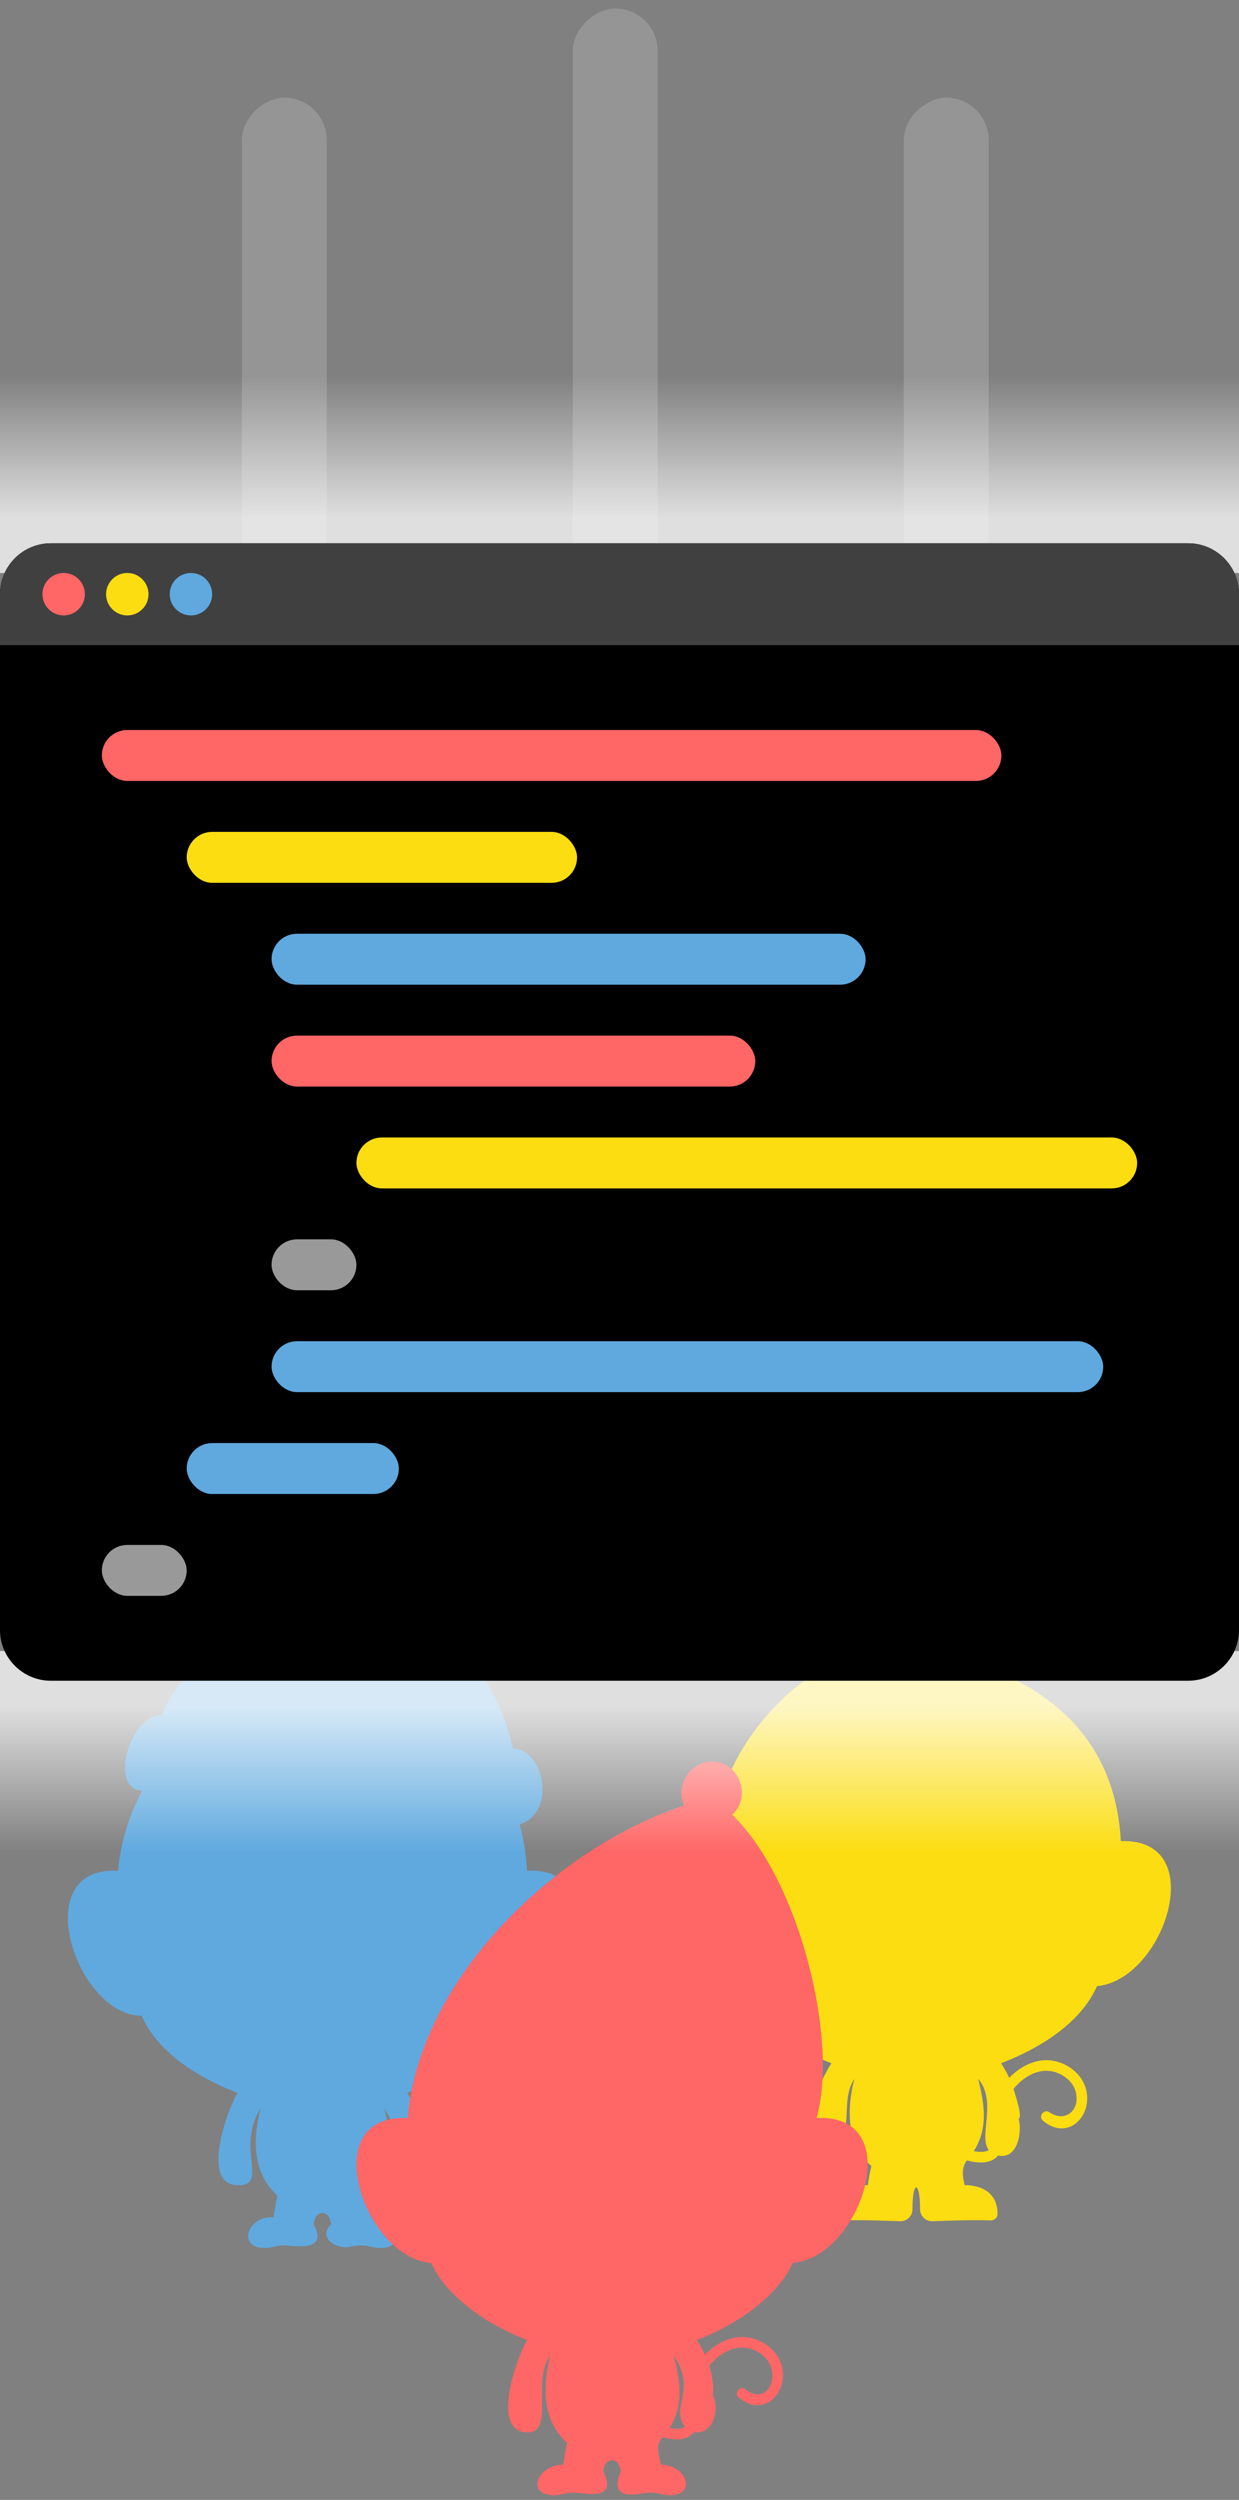 <svg xmlns="http://www.w3.org/2000/svg" width="292" height="589" fill="none" xmlns:v="https://vecta.io/nano"><rect width="100%" height="100%" fill="#808080" stroke="none"/><g clip-path="url(#C)"><g fill="#959595"><rect x="155" y="2" width="143" height="20" rx="10" transform="rotate(90 155 2)"/><rect x="77" y="23" width="122" height="20" rx="10" transform="rotate(90 77 23)"/><rect x="233" y="23" width="122" height="20" rx="10" transform="rotate(90 233 23)"/></g><g fill-rule="evenodd"><path d="M94.72 381.137c4.279-6.18-.252-15.137-7.939-15.137-6.583 0-11.266 6.788-9.093 12.89-22.614.47-35.185 15.023-39.691 25.198-7.516 0-12.411 17.478-4.502 17.82-3.138 5.964-5.127 12.402-5.666 18.87-21.628-1.232-9.848 34.16 5.558 34.16 3.938 8.97 13.835 14.813 22.604 18.172-2.316 3.593-8.9 21.728.06 21.735 7.429 0-.571-8.494 5.334-18.056-1.8 7.3-1.922 15.185 4.016 20.56-.408 1.672-.655 3.393-.928 5.092-5.993-.59-8.838 7.233-2.042 7.2 1.763-.01 2.403-.59 4.512-.607 2.183-.008 10.537 1.808 7.012-4.95.219-3.647 3.84-3.53 4.053 0-3.229 3.277 1.421 5.97 4.487 5.275.937-.213 1.886-.353 2.849-.317 1.874.07 2.532.6 4.237.6 6.863 0 2.466-6.63-2.092-7.21-.438-2.724-1.393-4.414.418-6.444 2.44.657 5.65 1.004 7.42-1.2 4.364.74 6.141-5.37 4.43-8.516.201-2.433-.12-4.792-.87-7.124 2.191-2.67 5.434-4.712 8.805-4.19 2.646.4 5.338 2.377 5.925 5.088.908 4.183-2.37 7.854-6.152 4.687-1.225-1.07-2.872.863-1.62 1.902 5.41 4.604 11.56-.932 10.218-7.117-.806-3.72-4.32-6.462-7.986-7.03-3.813-.59-7.5 1.28-10.196 4.053-.544-1.202-1.201-2.33-1.914-3.436 8.721-3.34 18.668-9.24 22.611-18.175 14.402 1.413 27.764-35.342 5.617-34.165-.2-3.926-.804-7.553-1.737-10.9 9.023-3.022 5.523-17.877-1.533-17.877-3.655-15-11.19-26.25-26.204-30.86zM93.134 513.47c-.868.82-2.548.55-3.582.346 3.334-5.273 2.446-11.27 1.018-17.025 5.909 9.06-.612 12.647 2.564 16.68z" fill="#5fa9df"/><path d="M233.837 379.097c2.36-1.123 19.255 7.75 16.368 13.792-.25.523-2.747 4.66-20.612-1.1 18.87 6.197 33.322 18.933 34.558 41.995 21.285-.783 10.285 32.717-5.616 34.164-3.948 8.942-13.888 14.833-22.613 18.174.714 1.107 1.37 2.232 1.915 3.434 2.697-2.772 6.382-4.64 10.194-4.05 3.668.568 7.182 3.3 7.99 7.03 1.373 6.334-4.56 11.935-10.22 7.116-1.194-.992.257-2.87 1.522-1.98 3.598 2.47 7.187-.297 6.252-4.608-.588-2.71-3.28-4.68-5.926-5.088-3.37-.52-6.61 1.52-8.802 4.187.48 1.49 2.195 6.74 1.22 7.03.88 3.075-.206 9.66-4.828 8.668-1.79 2.146-4.955 1.797-7.377 1.145-1.424 1.995-.924 3.995-.523 5.83 4.265 0 7.86 2.046 7.743 6.92-.02.84-.847 1.437-1.688 1.394-3.223-.165-9.805.042-13.627.19-1.596.06-2.928-1.214-2.928-2.812 0-6.716-1.798-7.052-1.798 0 0 1.598-1.33 2.873-2.927 2.812-3.822-.147-10.403-.354-13.627-.19-1.514.077-1.773-1.45-1.637-2.662l.001.004c.474-4.243 3.982-5.656 7.687-5.656.126-1.17.4-2.754.822-4.48-5.936-5.373-5.826-13.272-4.02-20.558-2.556 4.014-1.213 8.28-2.32 12.128 2.714 4.625-3.718 8.192-6.588 3.73-3.506-5.452.49-14.843 3.518-19.537-8.787-3.365-18.665-9.197-22.607-18.172-14.905-.948-27.405-34.948-5.556-34.162 2.04-24.482 23.644-46.237 48.194-48.004 15.97-1.123 23.228 2.505 24.98 1.023s-8.39-7.108-7.12-7.708zm-.82 127.44c-.7.51-1.896.604-3.51.286 3.465-5.48 2.486-11.103 1.018-17.023 4.555 5.2 0 13.7 2.493 16.737z" fill="#fbdd11"/><path d="M172.544 427.543l-.015-.014c15.768 15.2 25.2 52.963 19.913 71.497 21.842-1.06 10.288 32.966-5.618 34.14-3.028 6.9-11.658 13.984-22.6 18.178.71 1.103 1.374 2.24 1.915 3.436 2.697-2.773 6.383-4.64 10.195-4.052 3.667.568 7.18 3.3 7.987 7.03l.004.018c1.35 6.287-4.556 11.923-10.223 7.1-1.23-1.023.348-2.94 1.59-1.93 3.8 3.053 7.134-.284 6.185-4.66-.588-2.71-3.28-4.678-5.926-5.088-3.37-.52-6.613 1.52-8.804 4.2.75 2.33 1.07 4.692.87 7.127 1.71 3.148-.067 9.254-4.432 8.514-1.77 2.202-4.98 1.856-7.42 1.2-1.812 2.03-.858 3.718-.42 6.443 5.994 0 8.65 7.21 2.09 7.21-1.825 0-2.45-.607-4.65-.607-2.3 0-9.948 2.717-6.925-4.95-.212-3.53-3.832-3.65-4.05-.001 3.528 7.168-4.63 4.95-6.924 4.95-2.2 0-2.824.607-4.65.607-6.95 0-3.9-7.21 2.1-7.2.274-1.704.518-3.41.93-5.093-5.937-5.374-5.825-13.262-4.016-20.56-4.402 5.972 1.14 18.062-5.334 18.057-8.96-.008-2.374-18.144-.06-21.734-10.95-4.195-19.58-11.277-22.608-18.178-15.899-1.173-27.429-35.276-5.557-34.136 2.752-33.222 35.276-63.852 65.166-73.67-2.513-5.156 2.253-11.464 8.025-10.194 5.454 1.2 7.55 8.53 3.28 12.378zm-13.726 127.48c1.465 5.904 2.44 11.556-1.017 17.024 1.115.22 2.675.506 3.58-.346-3.43-4.355 2.833-8.756-2.563-16.678z" fill="#f66"/></g><path d="M292 439v-50H0v50h292z" fill="url(#A)" fill-opacity=".75"/><path d="M292 85v50H0V85h292z" fill="url(#B)" fill-opacity=".75"/><path d="M0 140c0-6.627 5.373-12 12-12h268c6.627 0 12 5.373 12 12v244c0 6.627-5.373 12-12 12H12c-6.627 0-12-5.373-12-12V140z" fill="#000"/><path d="M0 152h292v-12c0-6.627-5.373-12-12-12H12c-6.627 0-12 5.373-12 12v12z" fill="#404040"/><rect x="24" y="172" width="212" height="12" rx="6" fill="#f66"/><rect x="44" y="196" width="92" height="12" rx="6" fill="#fbdd11"/><rect x="64" y="220" width="140" height="12" rx="6" fill="#5fa9df"/><rect x="64" y="244" width="114" height="12" rx="6" fill="#f66"/><rect x="84" y="268" width="184" height="12" rx="6" fill="#fbdd11"/><rect x="64" y="292" width="20" height="12" rx="6" fill="#999"/><g fill="#5fa9df"><rect x="64" y="316" width="196" height="12" rx="6"/><rect x="44" y="340" width="50" height="12" rx="6"/></g><rect x="24" y="364" width="20" height="12" rx="6" fill="#999"/><circle cx="15" cy="140" r="5" fill="#f66"/><circle cx="30" cy="140" r="5" fill="#fbdd11"/><circle cx="45" cy="140" r="5" fill="#5fa9df"/></g><defs><linearGradient id="A" x1="146" y1="401.917" x2="146" y2="436.5" gradientUnits="userSpaceOnUse"><stop stop-color="#fff"/><stop offset="1" stop-color="#fff" stop-opacity="0"/></linearGradient><linearGradient id="B" x1="146" y1="122.083" x2="146" y2="88.5" gradientUnits="userSpaceOnUse"><stop stop-color="#fff"/><stop offset="1" stop-color="#fff" stop-opacity="0"/></linearGradient><clipPath id="C"><path fill="#fff" d="M0 0h292v589H0z"/></clipPath></defs></svg>